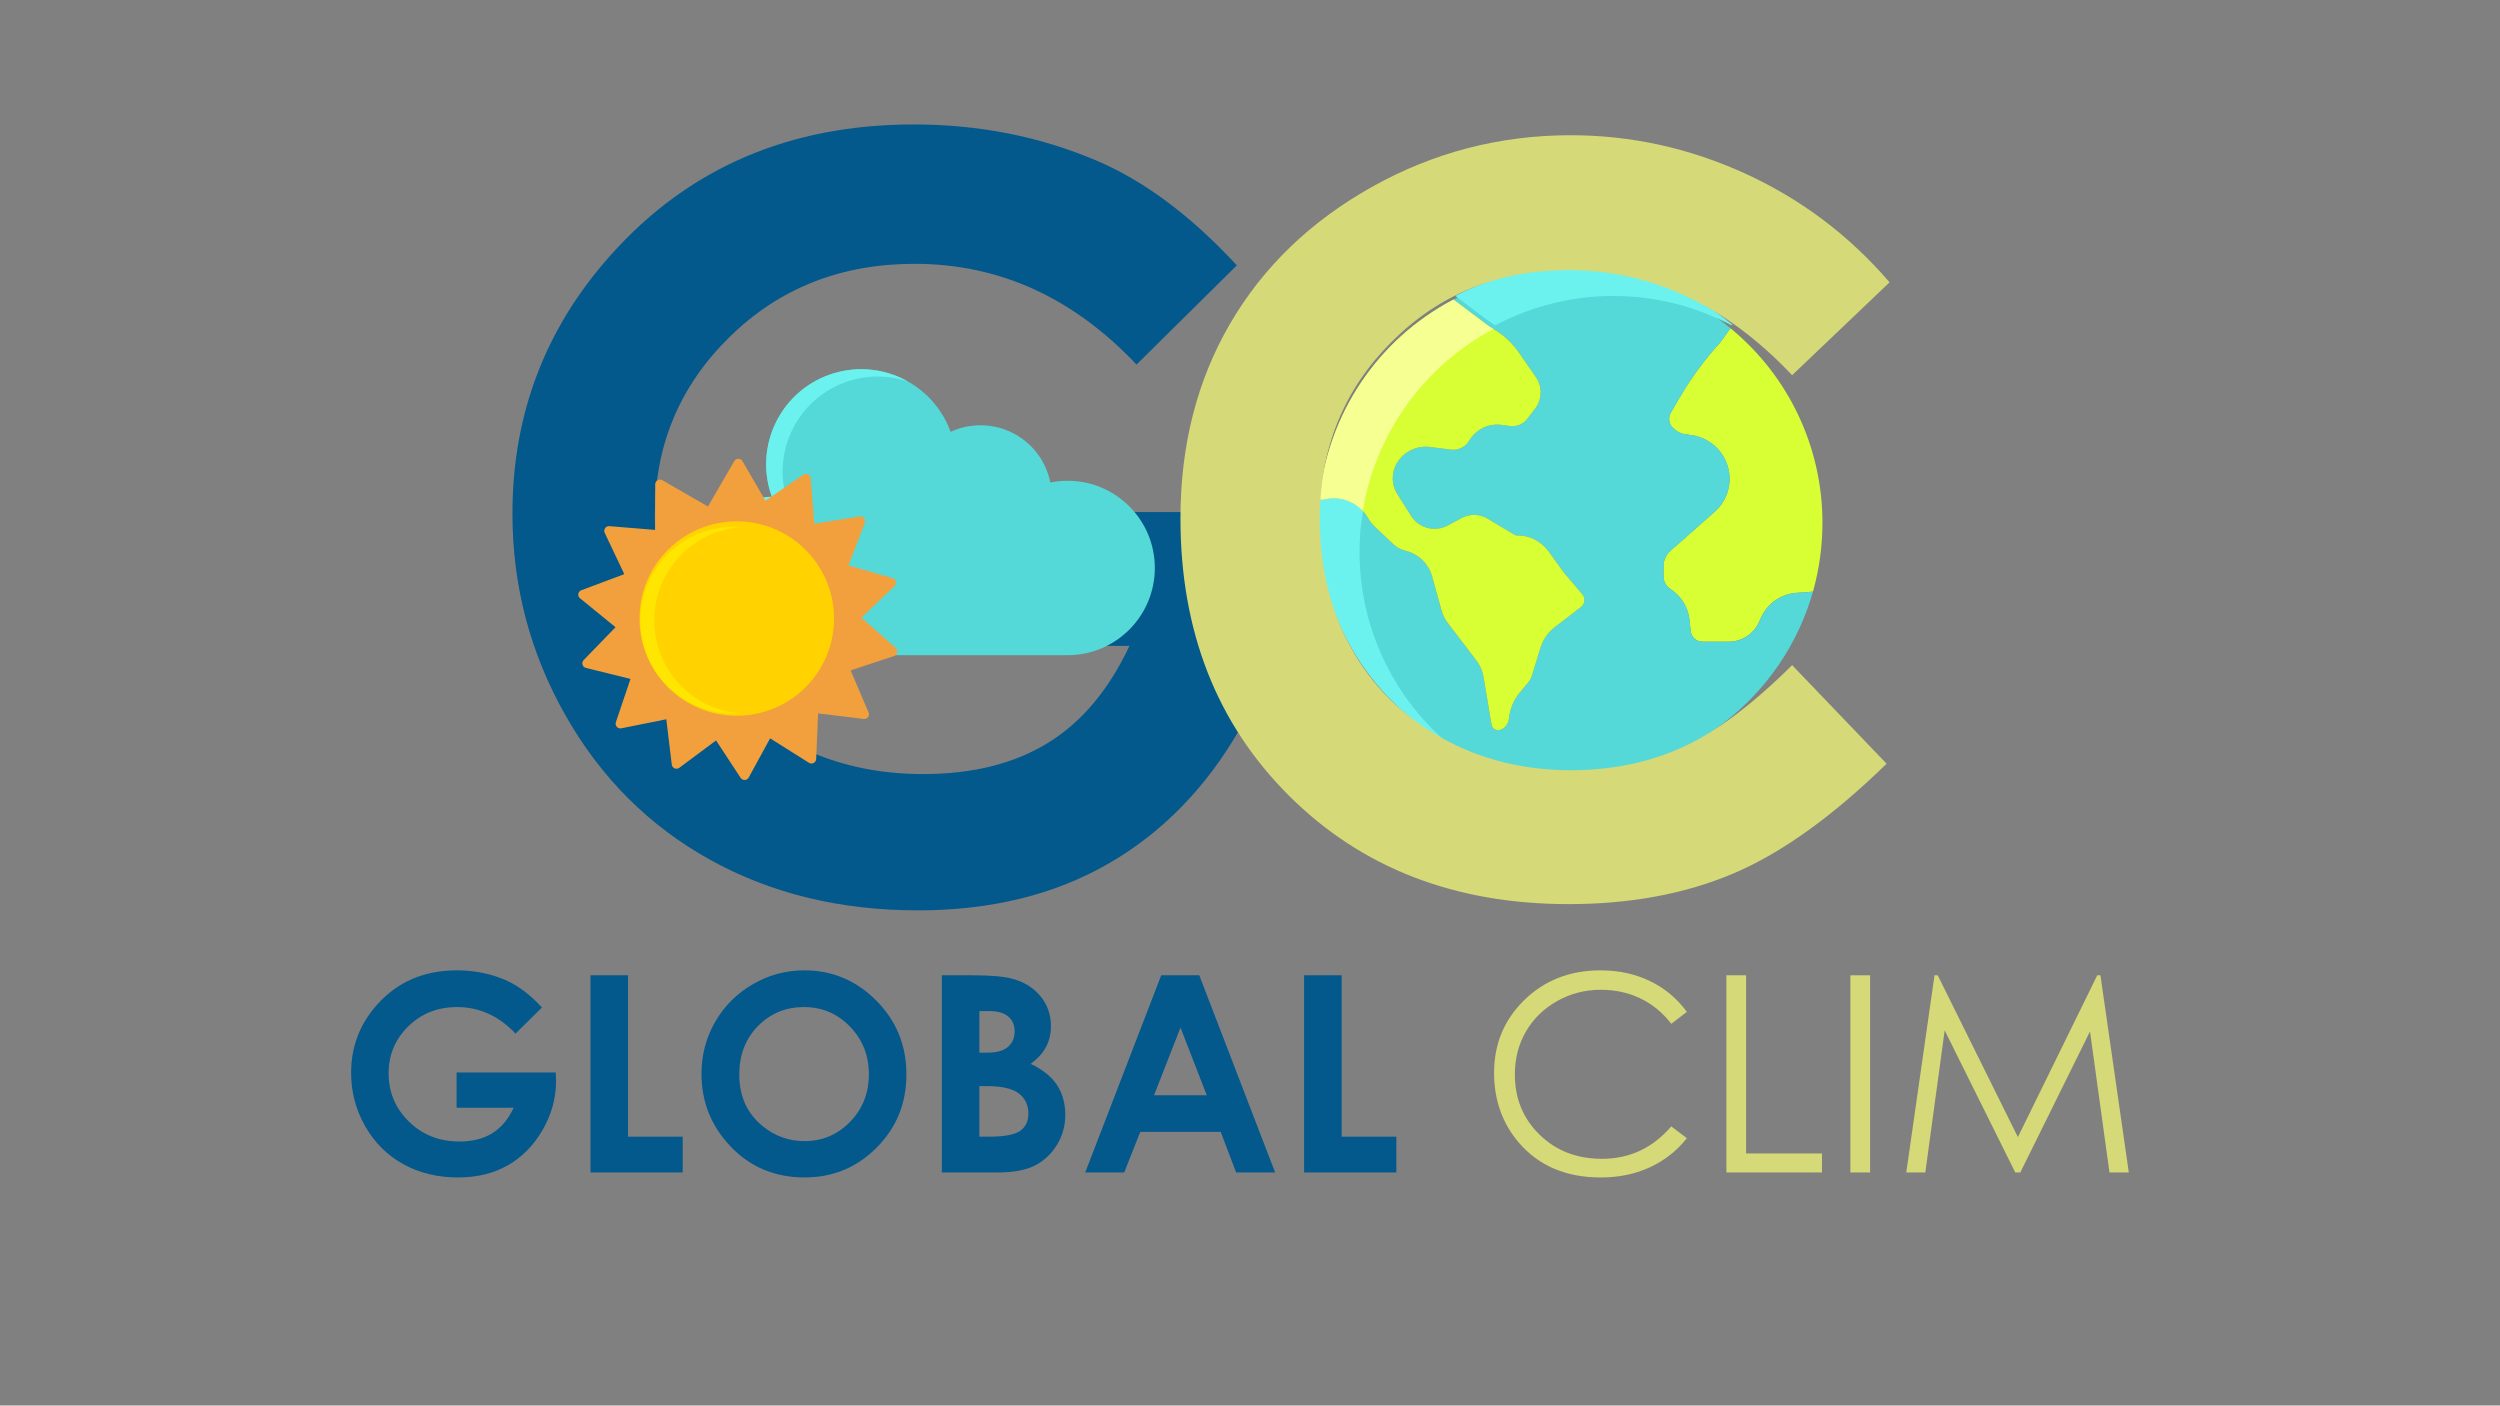 <?xml version="1.0" encoding="utf-8"?>
<!-- Generator: Adobe Illustrator 24.1.2, SVG Export Plug-In . SVG Version: 6.00 Build 0)  -->
<svg version="1.1" id="Capa_1" xmlns="http://www.w3.org/2000/svg" xmlns:xlink="http://www.w3.org/1999/xlink" x="0px" y="0px"
	 viewBox="0 0 1366 768" style="enable-background:new 0 0 1366 768;" xml:space="preserve">
<rect x="0" y="0" width="1366" height="768" fill="#808080" stroke="none"/>
<style type="text/css">
	.st0{fill:#03588C;}
	.st1{fill:#55D8D8;}
	.st2{fill:#D8FF33;}
	.st3{fill:#6BF2EE;}
	.st4{fill:#F5FF92;}
	.st5{fill:#D5D977;}
	.st6{fill:#F2A03D;}
	.st7{fill:#FFD200;}
	.st8{fill:#FFE600;}
</style>
<g>
	<g>
		<path class="st0" d="M675.81,144.99l-54.81,54.2c-34.68-36.69-75.11-55.04-121.29-55.04c-40.25,0-73.96,13.34-101.13,40.03
			s-40.76,59.11-40.76,97.29c0,39.47,14.1,72.92,42.29,100.34c28.2,27.43,62.98,41.14,104.35,41.14c26.9,0,49.58-5.65,68.03-16.96
			c18.46-11.3,33.34-29,44.66-53.09H498.75v-73.1h205.69l0.56,17.23c0,35.77-9.27,69.68-27.8,101.73
			c-18.53,32.06-42.53,56.52-71.99,73.38c-29.46,16.86-64.03,25.29-103.68,25.29c-42.44,0-80.29-9.22-113.55-27.66
			c-33.26-18.44-59.58-44.7-78.94-78.8C289.68,356.9,280,320.11,280,280.64c0-54.11,17.88-101.18,53.65-141.2
			C376.08,91.81,431.3,68,499.31,68c35.58,0,68.84,6.58,99.79,19.74C625.23,98.85,650.8,117.94,675.81,144.99z"/>
	</g>
</g>
<path class="st1" d="M583.35,262.69c-3.17,0-6.33,0.32-9.44,0.94c-2.34-11.69-9.91-21.66-20.54-27.05
	c-10.63-5.4-23.14-5.62-33.96-0.62c-9.79-26.97-39.59-40.89-66.55-31.1s-40.89,39.59-31.1,66.55c-23.62,0.75-42.28,20.3-41.93,43.93
	c0.36,23.63,19.59,42.61,43.23,42.65h160.29c26.32,0,47.65-21.34,47.65-47.65S609.66,262.69,583.35,262.69z"/>
<path class="st2" d="M995.78,285.71c0.01,12.69-1.73,25.32-5.18,37.53l-3.95,0.4c-0.32,0.03-0.65,0.06-0.96,0.07l-3.34,0.15
	c-8.86,0.37-16.72,5.77-20.26,13.89l-0.85,1.94c-2.91,6.63-9.47,10.92-16.72,10.92h-14.2c-3.39,0.01-6.24-2.56-6.57-5.94l-0.57-5.68
	c-0.68-7.02-4.55-13.35-10.49-17.16c-2.33-1.5-3.73-4.07-3.73-6.84v-5.69c0-3.19,1.37-6.23,3.77-8.35L937,279.55
	c6.98-6.19,9.72-15.87,7.03-24.79c-2.8-9.22-10.76-15.92-20.33-17.1l-2.45-0.3c-2.92-0.36-5.61-1.78-7.55-4
	c-1.89-2.15-2.22-5.27-0.83-7.77l5.08-8.69c6.28-10.72,13.69-20.75,22.09-29.9l5.48-7.64C977.38,205.47,995.83,244.52,995.78,285.71
	z"/>
<path class="st1" d="M986.66,323.64l3.95-0.4c-16.34,57.82-69.49,100.18-132.54,100.18c-76.06,0-137.71-61.66-137.71-137.71
	c0-4.33,0.2-8.62,0.59-12.85l1.66,0.16l1.88-0.37c9.12-1.78,18.37,2.41,23.03,10.45c1.07,1.84,2.41,3.51,3.96,4.97l9.79,9.22
	c1.75,1.64,3.88,2.84,6.19,3.47l1.14,0.31c6.74,1.85,12.02,7.11,13.9,13.84l5.24,18.94c0.63,2.27,1.69,4.41,3.13,6.28l15.9,20.85
	c1.98,2.6,3.3,5.65,3.84,8.88l4.32,25.93c0.14,0.93,0.61,1.78,1.34,2.38c1.05,0.85,2.49,1.05,3.73,0.52
	c2.5-1.05,4.22-3.39,4.46-6.09c0.52-5.3,2.64-10.32,6.08-14.39l4.61-5.54c0.81-0.98,1.43-2.11,1.8-3.33L841.7,354
	c1.4-4.54,4.17-8.53,7.94-11.42l14.09-10.81c1.02-0.76,1.72-1.89,1.94-3.14c0.23-1.39-0.17-2.82-1.08-3.89l-9.38-11.03
	c-0.56-0.66-1.1-1.34-1.6-2.05l-7.17-9.99c-3.96-5.53-10.3-9.2-17.11-9.02c-0.68,0.02-1.36-0.16-1.94-0.51l-14.65-8.79
	c-4.29-2.56-9.6-2.69-14-0.34l-7.72,4.14c-7.01,3.75-15.73,1.46-19.98-5.26l-7.5-11.84c-3.47-5.48-3.36-12.5,0.28-17.87
	c3.89-5.77,10.7-8.85,17.6-7.95l11.25,1.43c4.01,0.55,7.97-1.34,10.05-4.82c3.59-6.18,10.53-9.6,17.62-8.7l4.92,0.63
	c3.51,0.44,6.99-1.01,9.16-3.81l4.33-5.62c3.92-5.06,4.1-12.08,0.44-17.33l-9.35-13.47c-3.58-5.17-8.25-9.5-13.68-12.68
	c-1.43-0.83-2.8-1.75-4.13-2.74l-7.87-5.91l-9.97-7.51c49.02-25.64,108.62-19.48,151.36,15.65l-5.48,7.64
	c-8.4,9.16-15.81,19.18-22.09,29.9l-5.08,8.69c-1.4,2.5-1.07,5.62,0.83,7.77c1.94,2.22,4.63,3.64,7.55,4l2.45,0.3
	c9.56,1.18,17.53,7.89,20.33,17.1c2.69,8.93-0.05,18.61-7.03,24.79l-24.26,21.43c-2.39,2.11-3.76,5.15-3.77,8.35v5.69
	c-0.01,2.77,1.4,5.34,3.73,6.84c5.94,3.81,9.81,10.13,10.49,17.16l0.57,5.68c0.33,3.38,3.17,5.95,6.57,5.94h14.2
	c7.25,0,13.8-4.29,16.72-10.92l0.85-1.94c3.53-8.13,11.4-13.52,20.26-13.89l3.34-0.15C986.01,323.7,986.34,323.67,986.66,323.64z"/>
<path class="st2" d="M864.59,324.73c0.92,1.07,1.32,2.5,1.08,3.89c-0.23,1.26-0.92,2.38-1.94,3.14l-14.09,10.81
	c-3.77,2.89-6.54,6.88-7.94,11.42l-4.74,15.36c-0.37,1.22-0.98,2.35-1.8,3.33l-4.61,5.54c-3.44,4.07-5.56,9.09-6.08,14.39
	c-0.24,2.7-1.96,5.04-4.46,6.09c-1.25,0.52-2.68,0.32-3.73-0.52c-0.72-0.6-1.2-1.45-1.34-2.38l-4.32-25.93
	c-0.54-3.23-1.86-6.28-3.84-8.88l-15.9-20.85c-1.43-1.88-2.49-4.01-3.13-6.28l-5.24-18.94c-1.88-6.73-7.16-11.99-13.9-13.84
	l-1.14-0.31c-2.32-0.63-4.44-1.82-6.19-3.47l-9.79-9.22c-1.55-1.46-2.88-3.13-3.96-4.97c-4.66-8.04-13.91-12.24-23.03-10.45
	l-1.88,0.37l-1.66-0.16c4.35-46.44,31.91-87.52,73.22-109.17l9.97,7.51l7.87,5.91c1.32,0.99,2.7,1.9,4.13,2.74
	c5.43,3.18,10.1,7.5,13.68,12.68l9.35,13.47c3.66,5.25,3.48,12.27-0.44,17.33l-4.33,5.62c-2.16,2.8-5.65,4.24-9.16,3.81l-4.92-0.63
	c-7.09-0.91-14.03,2.52-17.62,8.7c-2.08,3.47-6.04,5.37-10.05,4.82l-11.25-1.43c-6.9-0.9-13.71,2.18-17.6,7.95
	c-3.64,5.37-3.74,12.39-0.28,17.87l7.5,11.84c4.25,6.72,12.97,9.01,19.98,5.26l7.72-4.14c4.41-2.34,9.72-2.21,14,0.34l14.65,8.79
	c0.59,0.35,1.26,0.53,1.94,0.51c6.81-0.18,13.15,3.48,17.11,9.02l7.17,9.99c0.5,0.7,1.03,1.39,1.6,2.05L864.59,324.73z"/>
<path class="st3" d="M859.07,146c-22.26-0.03-44.19,5.35-63.9,15.69l9.97,7.51l7.87,5.91c1.29,0.96,2.63,1.86,4.02,2.67l0.62-0.36
	c40.29-21.06,88.37-20.92,128.53,0.39l0.35-0.48C921.92,157.03,890.99,145.95,859.07,146z"/>
<path class="st3" d="M742.84,301.45c0-4.33,0.2-8.62,0.59-12.85l1.3-9.28c-5.12-5.61-12.79-8.14-20.24-6.67l-1.88,0.37l-1.66-0.16
	c-0.39,4.23-0.58,8.52-0.59,12.85c-0.02,49.86,26.93,95.83,70.44,120.18C760.32,379.76,742.8,341.6,742.84,301.45z"/>
<path class="st4" d="M744.63,279.22c6.97-42.47,33.37-79.26,71.39-99.44c-1.38-0.81-2.71-1.7-4-2.66l-7.87-5.91l-9.97-7.51
	c-41.32,21.65-68.87,62.73-73.22,109.17l1.66,0.16l1.88-0.37C731.89,271.2,739.51,273.68,744.63,279.22z"/>
<g>
	<path class="st5" d="M1032.47,154.25l-53.25,50.76c-36.22-38.28-76.98-57.43-122.25-57.43c-38.22,0-70.41,13.06-96.58,39.19
		c-26.17,26.13-39.26,58.34-39.26,96.63c0,26.67,5.8,50.35,17.39,71.04c11.59,20.69,27.98,36.92,49.17,48.72
		c21.19,11.79,44.74,17.69,70.64,17.69c22.09,0,42.29-4.13,60.58-12.38c18.29-8.25,38.39-23.27,60.31-45.04l51.62,53.86
		c-29.55,28.84-57.47,48.83-83.75,59.99c-26.29,11.15-56.29,16.73-90,16.73c-62.18,0-113.07-19.71-152.68-59.14
		C664.8,395.43,645,344.9,645,283.27c0-39.88,9.02-75.32,27.06-106.32c18.04-31,43.87-55.92,77.49-74.78
		c33.62-18.85,69.83-28.28,108.63-28.28c32.99,0,64.76,6.97,95.3,20.9C984.03,108.74,1010.35,128.56,1032.47,154.25z"/>
</g>
<path class="st3" d="M388.82,319.35c-0.35-23.63,18.31-43.18,41.93-43.93c-9.79-26.96,4.13-56.76,31.1-66.55
	c11.48-4.17,23.47-4.02,34.22-0.42c-12.74-7.17-28.4-8.96-43.22-3.58c-26.97,9.79-40.89,39.59-31.1,66.55
	c-23.62,0.75-42.28,20.3-41.93,43.93c0.29,19.15,12.98,35.25,30.36,40.68C397.59,348.61,389.06,335,388.82,319.35z"/>
<path class="st6" d="M489.45,354.06l-18.77-16.56l18.11-17.28c0.67-0.63,0.94-1.57,0.72-2.46c-0.22-0.89-0.9-1.6-1.79-1.85
	l-24.1-6.96l8.91-23.33c0.33-0.86,0.17-1.82-0.41-2.53c-0.58-0.71-1.5-1.06-2.41-0.91l-24.77,3.99l-2.01-24.87
	c-0.07-0.91-0.63-1.72-1.47-2.11s-1.81-0.31-2.57,0.21l-20.66,14.17l-12.55-21.61c-0.46-0.79-1.31-1.28-2.23-1.28
	s-1.77,0.49-2.23,1.28l-14.4,24.81l-24.92-14.38c-0.8-0.46-1.78-0.46-2.58-0.01c-0.8,0.46-1.29,1.3-1.3,2.22l-0.06,24.95
	l-25.01-2.06c-0.92-0.08-1.81,0.34-2.33,1.09c-0.53,0.75-0.61,1.73-0.21,2.56l10.71,22.57l-23.48,8.8
	c-0.86,0.32-1.49,1.08-1.64,1.98c-0.15,0.9,0.2,1.82,0.91,2.4l19.41,15.82l-17.42,17.97c-0.64,0.66-0.88,1.61-0.62,2.49
	c0.26,0.88,0.96,1.56,1.86,1.78l24.36,6.02l-7.99,23.66c-0.29,0.87-0.1,1.83,0.51,2.51c0.61,0.69,1.54,1,2.45,0.82l24.6-4.95
	l2.99,24.78c0.11,0.91,0.7,1.69,1.55,2.05c0.85,0.36,1.82,0.24,2.56-0.31l20.09-14.96l13.39,20.42c0.47,0.75,1.3,1.2,2.18,1.2
	c0.03,0,0.07,0,0.1,0c0.92-0.04,1.75-0.56,2.18-1.37l11.69-21.39l21.2,13.36c0.78,0.49,1.76,0.53,2.58,0.11
	c0.82-0.43,1.34-1.25,1.38-2.17l1.04-24.93l24.91,3.03c0.91,0.11,1.82-0.27,2.37-1c0.55-0.73,0.67-1.7,0.31-2.55l-9.82-22.97
	l23.81-7.88c0.87-0.29,1.53-1.02,1.71-1.92C490.45,355.6,490.14,354.67,489.45,354.06z"/>
<ellipse class="st7" cx="402.56" cy="337.98" rx="53.15" ry="53.11"/>
<path class="st8" d="M401,390c1.28,0,2.55-0.05,3.8-0.14c-26.45-1.94-47.3-24-47.3-50.93c0-26.93,20.86-48.98,47.3-50.93
	c-1.26-0.09-2.52-0.14-3.8-0.14c-28.23,0-51.11,22.86-51.11,51.07C349.89,367.14,372.77,390,401,390z"/>
<g>
	<path class="st0" d="M296.13,550.48l-14.44,14.28c-9.14-9.67-19.79-14.5-31.96-14.5c-10.61,0-19.49,3.52-26.65,10.55
		c-7.16,7.03-10.74,15.58-10.74,25.63c0,10.4,3.71,19.21,11.14,26.44c7.43,7.23,16.6,10.84,27.5,10.84c7.09,0,13.06-1.49,17.93-4.47
		c4.86-2.98,8.79-7.64,11.77-13.99h-31.2V586h54.2l0.15,4.54c0,9.42-2.44,18.36-7.32,26.81c-4.88,8.45-11.21,14.89-18.97,19.34
		s-16.87,6.67-27.32,6.67c-11.18,0-21.16-2.43-29.92-7.29c-8.77-4.86-15.7-11.78-20.8-20.76c-5.1-8.98-7.65-18.68-7.65-29.08
		c0-14.26,4.71-26.66,14.14-37.21c11.18-12.55,25.73-18.82,43.65-18.82c9.38,0,18.14,1.73,26.29,5.2
		C282.8,538.32,289.54,543.35,296.13,550.48z"/>
	<path class="st0" d="M322.64,532.9h20.51v88.18h29.88v19.56h-50.39V532.9z"/>
	<path class="st0" d="M439.5,530.19c15.24,0,28.35,5.52,39.32,16.55c10.97,11.04,16.45,24.49,16.45,40.36
		c0,15.72-5.41,29.03-16.23,39.92c-10.82,10.89-23.95,16.33-39.39,16.33c-16.17,0-29.61-5.59-40.31-16.77
		c-10.7-11.18-16.05-24.46-16.05-39.84c0-10.3,2.49-19.78,7.48-28.42s11.84-15.49,20.56-20.54
		C420.04,532.72,429.43,530.19,439.5,530.19z M439.28,550.26c-9.97,0-18.35,3.47-25.15,10.4c-6.79,6.93-10.19,15.75-10.19,26.44
		c0,11.91,4.28,21.34,12.83,28.27c6.65,5.42,14.27,8.13,22.87,8.13c9.73,0,18.01-3.52,24.85-10.55c6.84-7.03,10.27-15.7,10.27-26
		c0-10.25-3.45-18.93-10.34-26.04C457.54,553.81,449.15,550.26,439.28,550.26z"/>
	<path class="st0" d="M514.61,640.64V532.9h16.94c9.83,0,17.01,0.63,21.56,1.9c6.45,1.71,11.59,4.88,15.4,9.52
		c3.81,4.64,5.72,10.11,5.72,16.41c0,4.1-0.87,7.83-2.6,11.17c-1.73,3.35-4.55,6.48-8.46,9.41c6.54,3.08,11.33,6.92,14.36,11.54
		c3.03,4.62,4.54,10.07,4.54,16.37c0,6.05-1.56,11.57-4.69,16.55s-7.16,8.7-12.1,11.17c-4.94,2.47-11.76,3.7-20.46,3.7H514.61z
		 M535.12,552.46v22.71h4.49c5,0,8.71-1.05,11.14-3.15c2.43-2.1,3.64-4.96,3.64-8.57c0-3.37-1.15-6.04-3.46-8.02
		c-2.3-1.98-5.81-2.97-10.51-2.97H535.12z M535.12,593.47v27.61h5.14c8.52,0,14.26-1.07,17.22-3.22c2.96-2.15,4.44-5.27,4.44-9.38
		c0-4.64-1.74-8.3-5.21-10.99c-3.48-2.68-9.25-4.03-17.33-4.03H535.12z"/>
	<path class="st0" d="M634.49,532.9h20.8l41.44,107.74h-21.31l-8.43-22.19h-43.96l-8.76,22.19h-21.31L634.49,532.9z M645.02,561.46
		l-14.46,36.99h28.82L645.02,561.46z"/>
	<path class="st0" d="M712.58,532.9h20.51v88.18h29.88v19.56h-50.39V532.9z"/>
	<path class="st5" d="M921.69,552.89l-8.5,6.52c-4.69-6.1-10.32-10.73-16.88-13.88c-6.57-3.15-13.78-4.72-21.64-4.72
		c-8.59,0-16.55,2.06-23.88,6.19c-7.32,4.13-13,9.67-17.03,16.63c-4.03,6.96-6.04,14.78-6.04,23.47c0,13.14,4.5,24.1,13.51,32.89
		c9.01,8.79,20.37,13.18,34.09,13.18c15.09,0,27.71-5.91,37.87-17.72l8.5,6.45c-5.37,6.84-12.07,12.12-20.1,15.86
		c-8.03,3.73-17,5.6-26.92,5.6c-18.85,0-33.72-6.27-44.6-18.82c-9.13-10.59-13.7-23.39-13.7-38.38c0-15.77,5.53-29.04,16.59-39.81
		c11.06-10.77,24.91-16.15,41.57-16.15c10.06,0,19.14,1.99,27.25,5.97C909.87,540.14,916.51,545.72,921.69,552.89z"/>
	<path class="st5" d="M943.3,532.9h10.77v97.34h41.46v10.4H943.3V532.9z"/>
	<path class="st5" d="M1011.05,532.9h10.77v107.74h-10.77V532.9z"/>
	<path class="st5" d="M1041.59,640.64l15.43-107.74h1.75l43.8,88.4l43.38-88.4h1.73l15.5,107.74h-10.56l-10.64-77.05l-38.09,77.05
		h-2.75L1062.57,563l-10.58,77.64H1041.59z"/>
</g>
</svg>
